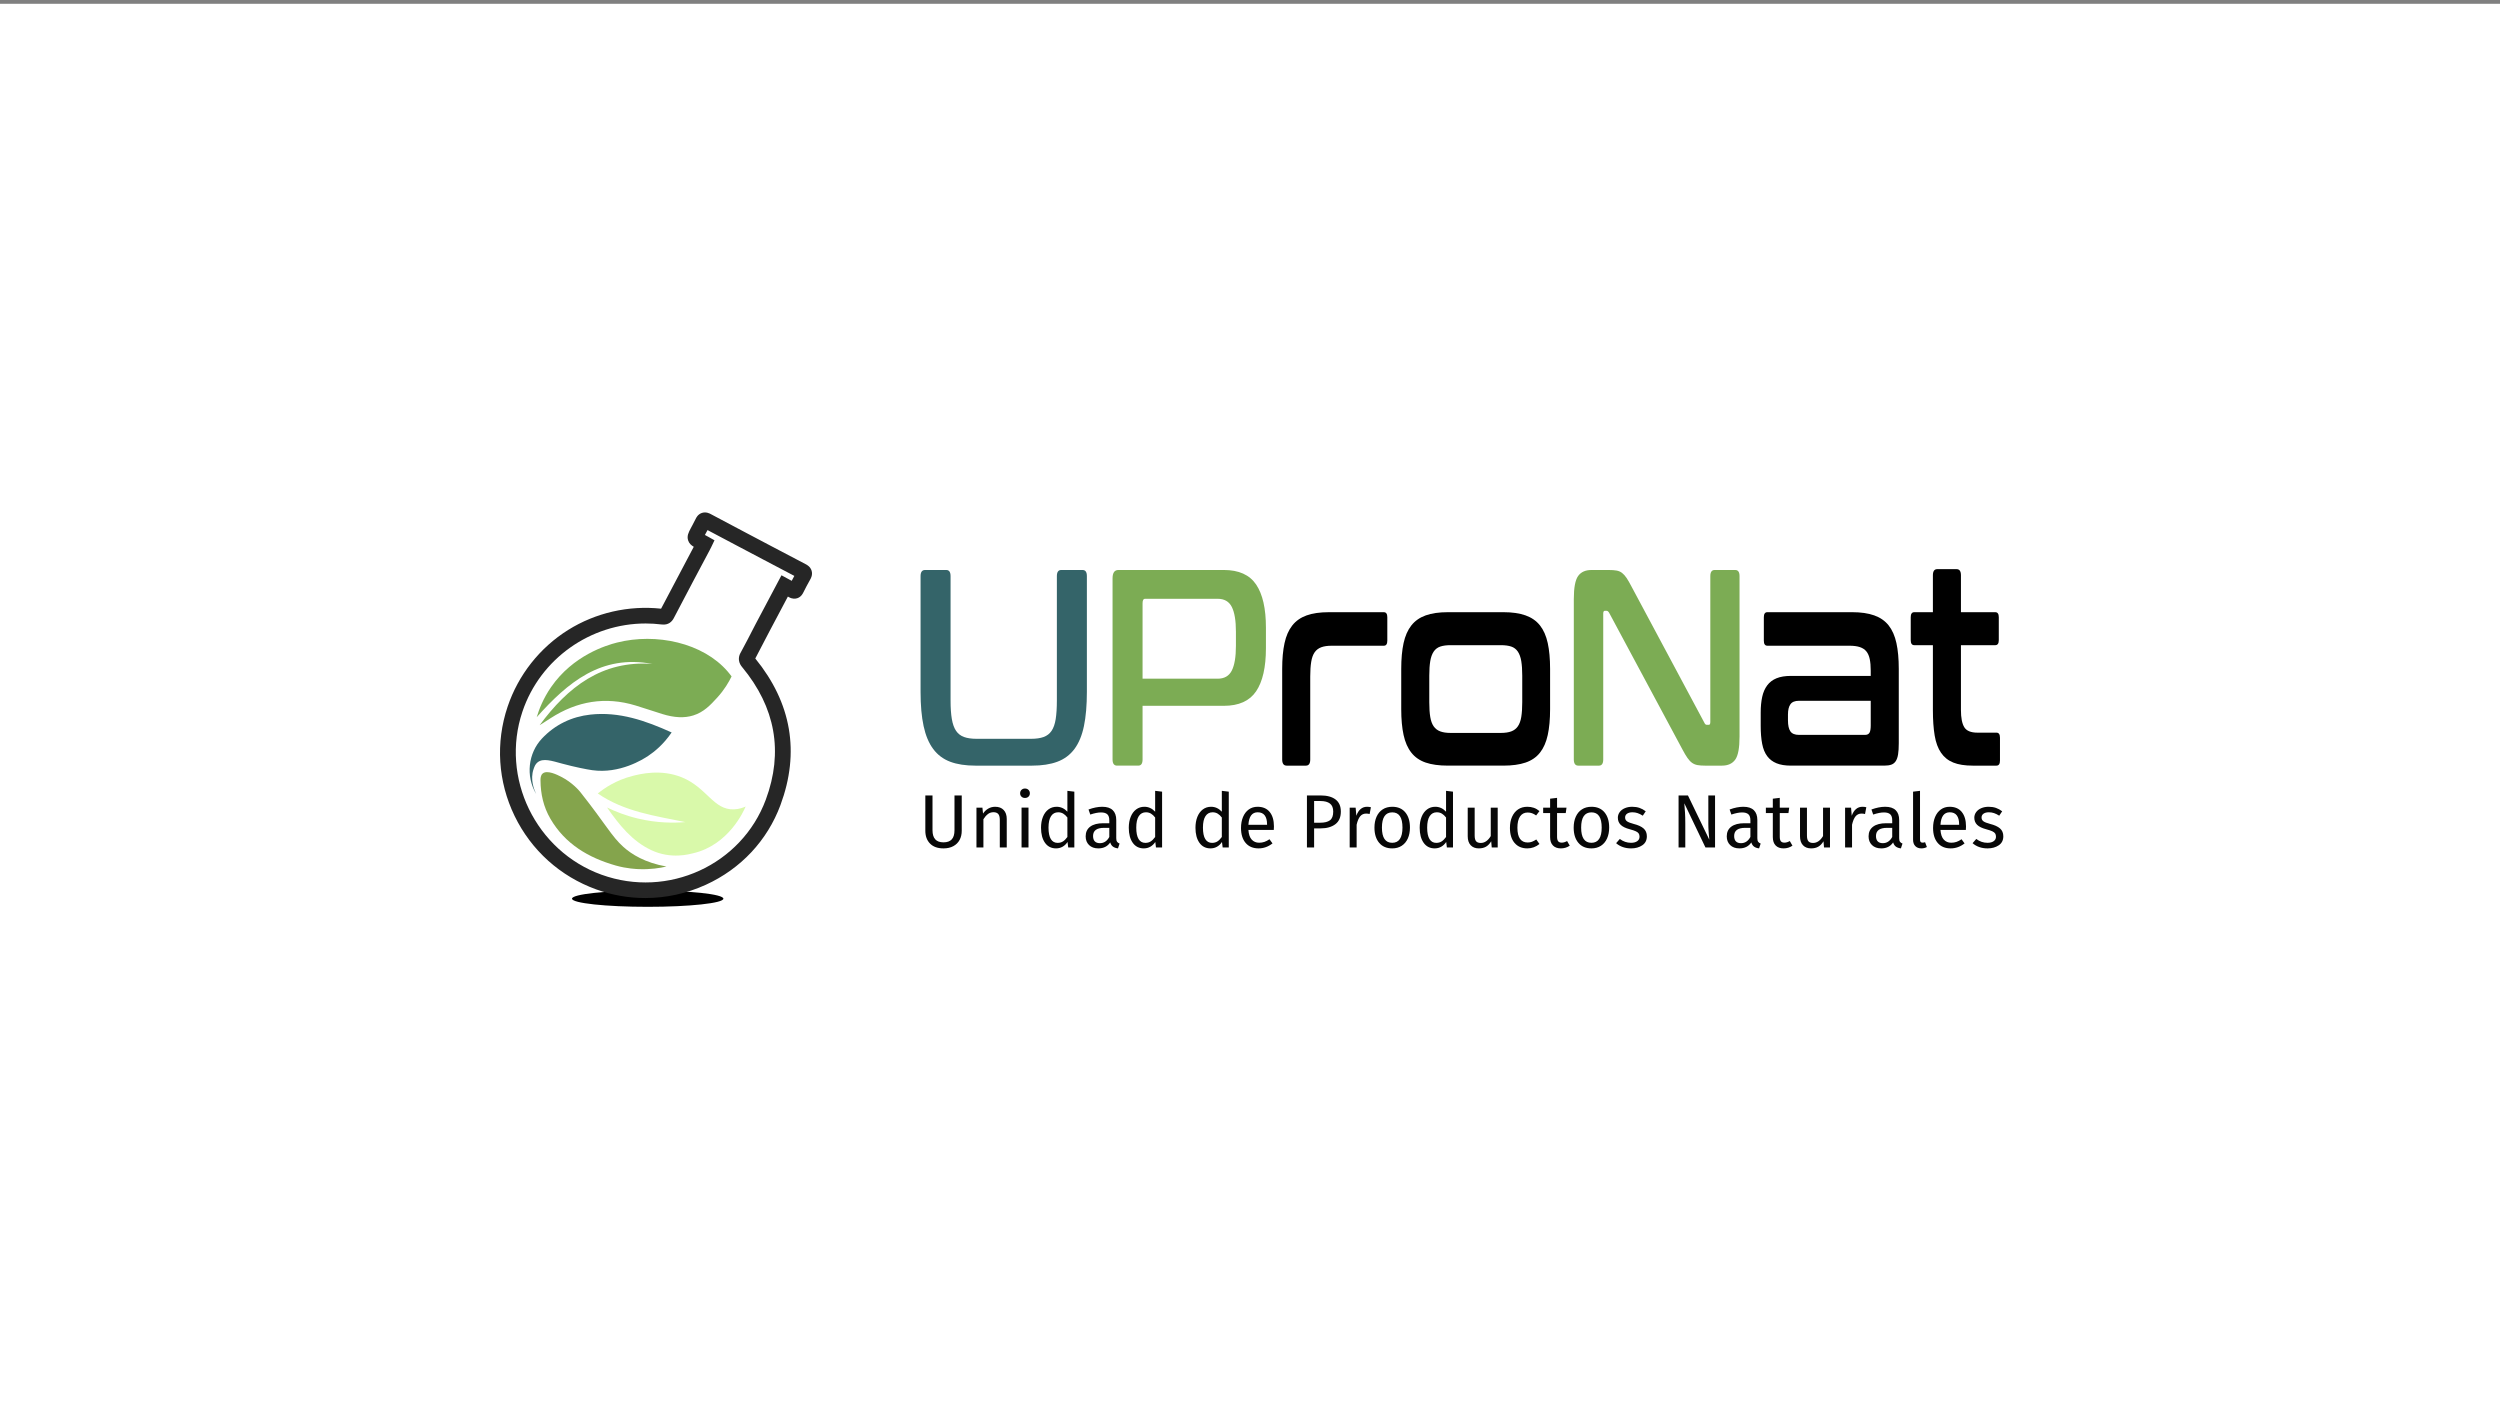 <?xml version="1.0" encoding="UTF-8" standalone="no"?>
<!DOCTYPE svg PUBLIC "-//W3C//DTD SVG 1.1//EN" "http://www.w3.org/Graphics/SVG/1.1/DTD/svg11.dtd">
<svg xmlns="http://www.w3.org/2000/svg" xmlns:xlink="http://www.w3.org/1999/xlink" version="1.1" width="5333.333pt" height="3000pt" viewBox="0 0 5333.333 3000">
<rect x="0" y="0" width="5333.333" height="3000" fill="#808080" stroke="none"/>
<g enable-background="new">
<g id="Layer-1" data-name="Capa 1">
<path transform="matrix(2.778,0,0,-2.778,0,3000)" d="M 0 0 L 1920 0 L 1920 1077 L 0 1077 Z " fill="#ffffff"/>
<clipPath id="cp0">
<path transform="matrix(2.778,0,0,-2.778,0,3000)" d="M 0 1080 L 1920 1080 L 1920 0 L 0 0 Z "/>
</clipPath>
<g clip-path="url(#cp0)">
<path transform="matrix(2.778,0,0,-2.778,2051.703,1772.35)" d="M 0 0 C 0 -2.668 -.551 -5.018 -1.652 -7.047 C -2.755 -9.077 -4.359 -10.663 -6.467 -11.804 C -8.574 -12.943 -11.098 -13.515 -14.035 -13.515 C -18.482 -13.515 -21.914 -12.287 -24.33 -9.831 C -26.748 -7.376 -27.955 -4.1 -27.955 0 L -27.955 27.144 L -22.445 27.144 L -22.445 .405 C -22.445 -2.688 -21.75 -5.008 -20.357 -6.555 C -18.966 -8.102 -16.859 -8.874 -14.035 -8.874 C -11.175 -8.874 -9.048 -8.111 -7.656 -6.583 C -6.264 -5.057 -5.568 -2.727 -5.568 .405 L -5.568 27.144 L 0 27.144 Z " fill="#070707"/>
<path transform="matrix(2.778,0,0,-2.778,2141.2,1728.046)" d="M 0 0 C 1.565 -1.662 2.349 -3.943 2.349 -6.844 L 2.349 -28.768 L -2.987 -28.768 L -2.987 -7.598 C -2.987 -5.433 -3.394 -3.905 -4.205 -3.016 C -5.018 -2.127 -6.217 -1.682 -7.801 -1.682 C -9.426 -1.682 -10.856 -2.146 -12.094 -3.073 C -13.332 -4.002 -14.491 -5.336 -15.573 -7.075 L -15.573 -28.768 L -20.91 -28.768 L -20.91 1.799 L -16.328 1.799 L -15.863 -2.726 C -14.781 -1.102 -13.438 .175 -11.832 1.103 C -10.229 2.03 -8.459 2.494 -6.525 2.494 C -3.741 2.494 -1.566 1.662 0 0 " fill="#070707"/>
<path transform="matrix(2.778,0,0,-2.778,0,3000)" d="M 789.826 429.136 L 784.49 429.136 L 784.49 459.702 L 789.826 459.702 Z M 789.826 473.332 C 790.522 472.636 790.871 471.766 790.871 470.722 C 790.871 469.678 790.522 468.816 789.826 468.141 C 789.131 467.464 788.222 467.126 787.101 467.126 C 786.018 467.126 785.129 467.464 784.433 468.141 C 783.736 468.816 783.389 469.678 783.389 470.722 C 783.389 471.766 783.736 472.636 784.433 473.332 C 785.129 474.027 786.018 474.376 787.101 474.376 C 788.222 474.376 789.131 474.027 789.826 473.332 " fill="#070707"/>
<path transform="matrix(2.778,0,0,-2.778,2267.752,1794.987)" d="M 0 0 C 1.16 .754 2.281 1.885 3.363 3.393 L 3.363 18.357 C 2.357 19.671 1.285 20.667 .145 21.344 C -.996 22.021 -2.282 22.359 -3.712 22.359 C -6.071 22.359 -7.898 21.373 -9.193 19.401 C -10.489 17.429 -11.137 14.49 -11.137 10.585 C -11.137 6.641 -10.537 3.702 -9.338 1.77 C -8.141 -.165 -6.419 -1.131 -4.176 -1.131 C -2.553 -1.131 -1.16 -.754 0 0 M 8.699 38.193 L 8.699 -4.669 L 4.002 -4.669 L 3.48 -.435 C 2.475 -1.981 1.218 -3.19 -.29 -4.06 C -1.799 -4.93 -3.48 -5.365 -5.336 -5.365 C -8.971 -5.365 -11.803 -3.935 -13.833 -1.073 C -15.863 1.788 -16.878 5.635 -16.878 10.469 C -16.878 13.601 -16.395 16.385 -15.428 18.821 C -14.462 21.257 -13.07 23.161 -11.252 24.534 C -9.436 25.906 -7.309 26.593 -4.872 26.593 C -1.74 26.593 1.005 25.336 3.363 22.823 L 3.363 38.831 Z " fill="#070707"/>
<path transform="matrix(2.778,0,0,-2.778,2366.512,1785.563)" d="M 0 0 L 0 7.019 L -4.002 7.019 C -9.647 7.019 -12.47 4.931 -12.47 .755 C -12.47 -1.063 -12.026 -2.436 -11.136 -3.363 C -10.247 -4.292 -8.933 -4.756 -7.192 -4.756 C -4.138 -4.756 -1.74 -3.171 0 0 M 5.974 -3.683 C 6.399 -4.282 7.037 -4.736 7.888 -5.046 L 6.67 -8.758 C 5.084 -8.563 3.808 -8.119 2.842 -7.424 C 1.875 -6.728 1.159 -5.646 .696 -4.176 C -1.354 -7.23 -4.39 -8.758 -8.41 -8.758 C -11.427 -8.758 -13.804 -7.907 -15.544 -6.205 C -17.284 -4.505 -18.154 -2.281 -18.154 .465 C -18.154 3.713 -16.985 6.206 -14.646 7.946 C -12.306 9.687 -8.99 10.557 -4.698 10.557 L 0 10.557 L 0 12.818 C 0 14.983 -.522 16.53 -1.565 17.458 C -2.61 18.387 -4.216 18.851 -6.38 18.851 C -8.623 18.851 -11.368 18.309 -14.616 17.227 L -15.95 21.112 C -12.161 22.505 -8.642 23.2 -5.394 23.2 C -1.798 23.2 .889 22.32 2.668 20.562 C 4.446 18.802 5.336 16.299 5.336 13.051 L 5.336 -.928 C 5.336 -2.165 5.548 -3.083 5.974 -3.683 " fill="#070707"/>
<path transform="matrix(2.778,0,0,-2.778,2454.959,1794.987)" d="M 0 0 C 1.16 .754 2.281 1.885 3.364 3.393 L 3.364 18.357 C 2.358 19.671 1.285 20.667 .146 21.344 C -.996 22.021 -2.281 22.359 -3.711 22.359 C -6.07 22.359 -7.897 21.373 -9.193 19.401 C -10.488 17.429 -11.136 14.49 -11.136 10.585 C -11.136 6.641 -10.537 3.702 -9.338 1.77 C -8.14 -.165 -6.418 -1.131 -4.176 -1.131 C -2.552 -1.131 -1.16 -.754 0 0 M 8.7 38.193 L 8.7 -4.669 L 4.002 -4.669 L 3.48 -.435 C 2.475 -1.981 1.219 -3.19 -.289 -4.06 C -1.798 -4.93 -3.479 -5.365 -5.336 -5.365 C -8.971 -5.365 -11.803 -3.935 -13.832 -1.073 C -15.863 1.788 -16.877 5.635 -16.877 10.469 C -16.877 13.601 -16.395 16.385 -15.428 18.821 C -14.461 21.257 -13.069 23.161 -11.252 24.534 C -9.435 25.906 -7.308 26.593 -4.871 26.593 C -1.74 26.593 1.006 25.336 3.364 22.823 L 3.364 38.831 Z " fill="#070707"/>
<path transform="matrix(2.778,0,0,-2.778,2597.22,1794.987)" d="M 0 0 C 1.159 .754 2.28 1.885 3.364 3.393 L 3.364 18.357 C 2.358 19.671 1.285 20.667 .146 21.344 C -.996 22.021 -2.282 22.359 -3.712 22.359 C -6.071 22.359 -7.897 21.373 -9.193 19.401 C -10.489 17.429 -11.136 14.49 -11.136 10.585 C -11.136 6.641 -10.537 3.702 -9.338 1.77 C -8.14 -.165 -6.419 -1.131 -4.177 -1.131 C -2.552 -1.131 -1.16 -.754 0 0 M 8.7 38.193 L 8.7 -4.669 L 4.002 -4.669 L 3.479 -.435 C 2.474 -1.981 1.218 -3.19 -.29 -4.06 C -1.798 -4.93 -3.479 -5.365 -5.336 -5.365 C -8.972 -5.365 -11.804 -3.935 -13.833 -1.073 C -15.863 1.788 -16.878 5.635 -16.878 10.469 C -16.878 13.601 -16.396 16.385 -15.429 18.821 C -14.462 21.257 -13.069 23.161 -11.252 24.534 C -9.435 25.906 -7.308 26.593 -4.872 26.593 C -1.74 26.593 1.005 25.336 3.364 22.823 L 3.364 38.831 Z " fill="#070707"/>
<path transform="matrix(2.778,0,0,-2.778,2703.068,1758.656)" d="M 0 0 C 0 3.016 -.601 5.316 -1.798 6.902 C -2.997 8.487 -4.795 9.28 -7.192 9.28 C -11.562 9.28 -13.94 6.07 -14.325 -.348 L 0 -.348 Z M 5.162 -4.292 L -14.325 -4.292 C -14.094 -7.656 -13.243 -10.131 -11.774 -11.716 C -10.305 -13.302 -8.41 -14.094 -6.09 -14.094 C -4.621 -14.094 -3.269 -13.882 -2.03 -13.456 C -.793 -13.031 .502 -12.354 1.856 -11.426 L 4.177 -14.616 C .929 -17.168 -2.63 -18.444 -6.496 -18.444 C -10.75 -18.444 -14.065 -17.052 -16.442 -14.268 C -18.821 -11.484 -20.01 -7.656 -20.01 -2.784 C -20.01 .386 -19.498 3.199 -18.474 5.655 C -17.448 8.11 -15.979 10.034 -14.065 11.426 C -12.151 12.818 -9.899 13.514 -7.308 13.514 C -3.248 13.514 -.136 12.18 2.03 9.512 C 4.195 6.844 5.278 3.151 5.278 -1.566 C 5.278 -2.456 5.239 -3.364 5.162 -4.292 " fill="#070707"/>
<path transform="matrix(2.778,0,0,-2.778,2837.193,1749.957)" d="M 0 0 C 1.683 1.237 2.522 3.46 2.522 6.67 C 2.522 9.531 1.683 11.601 0 12.876 C -1.683 14.152 -4.089 14.79 -7.221 14.79 L -12.151 14.79 L -12.151 -1.855 L -7.337 -1.855 C -4.128 -1.855 -1.683 -1.238 0 0 M 4.321 15.979 C 7.027 13.91 8.381 10.826 8.381 6.729 C 8.381 2.358 6.97 -.89 4.147 -3.016 C 1.324 -5.143 -2.427 -6.206 -7.104 -6.206 L -12.151 -6.206 L -12.151 -20.88 L -17.661 -20.88 L -17.661 19.082 L -7.163 19.082 C -2.214 19.082 1.614 18.047 4.321 15.979 " fill="#070707"/>
<path transform="matrix(2.778,0,0,-2.778,2924.599,1722.084)" d="M 0 0 L -.986 -5.22 C -1.914 -4.988 -2.805 -4.872 -3.654 -4.872 C -5.55 -4.872 -7.076 -5.568 -8.236 -6.96 C -9.396 -8.353 -10.306 -10.518 -10.963 -13.456 L -10.963 -30.914 L -16.299 -30.914 L -16.299 -.348 L -11.717 -.348 L -11.195 -6.554 C -10.383 -4.273 -9.281 -2.552 -7.889 -1.392 C -6.496 -.232 -4.873 .348 -3.017 .348 C -1.935 .348 -.929 .232 0 0 " fill="#070707"/>
<path transform="matrix(2.778,0,0,-2.778,2948.117,1765.584)" d="M 0 0 C 0 -7.771 2.629 -11.658 7.888 -11.658 C 13.146 -11.658 15.775 -7.753 15.775 .058 C 15.775 7.83 13.166 11.716 7.945 11.716 C 2.648 11.716 0 7.811 0 0 M 17.951 11.716 C 20.328 8.854 21.518 4.968 21.518 .058 C 21.518 -3.113 20.976 -5.907 19.894 -8.323 C 18.811 -10.74 17.244 -12.615 15.195 -13.949 C 13.146 -15.283 10.71 -15.95 7.888 -15.95 C 3.596 -15.95 .25 -14.52 -2.146 -11.658 C -4.545 -8.797 -5.742 -4.911 -5.742 0 C -5.742 3.17 -5.201 5.964 -4.118 8.381 C -3.036 10.797 -1.471 12.673 .58 14.007 C 2.629 15.341 5.084 16.008 7.945 16.008 C 12.238 16.008 15.572 14.577 17.951 11.716 " fill="#070707"/>
<path transform="matrix(2.778,0,0,-2.778,3075.556,1794.987)" d="M 0 0 C 1.159 .754 2.28 1.885 3.364 3.393 L 3.364 18.357 C 2.358 19.671 1.285 20.667 .146 21.344 C -.996 22.021 -2.282 22.359 -3.712 22.359 C -6.071 22.359 -7.897 21.373 -9.193 19.401 C -10.489 17.429 -11.136 14.49 -11.136 10.585 C -11.136 6.641 -10.537 3.702 -9.338 1.77 C -8.14 -.165 -6.419 -1.131 -4.177 -1.131 C -2.552 -1.131 -1.16 -.754 0 0 M 8.7 38.193 L 8.7 -4.669 L 4.002 -4.669 L 3.479 -.435 C 2.474 -1.981 1.218 -3.19 -.29 -4.06 C -1.798 -4.93 -3.479 -5.365 -5.336 -5.365 C -8.972 -5.365 -11.804 -3.935 -13.833 -1.073 C -15.863 1.788 -16.878 5.635 -16.878 10.469 C -16.878 13.601 -16.396 16.385 -15.429 18.821 C -14.462 21.257 -13.069 23.161 -11.252 24.534 C -9.435 25.906 -7.308 26.593 -4.872 26.593 C -1.74 26.593 1.005 25.336 3.364 22.823 L 3.364 38.831 Z " fill="#070707"/>
<path transform="matrix(2.778,0,0,-2.778,3195.101,1807.956)" d="M 0 0 L -4.582 0 L -4.988 4.756 C -6.148 2.861 -7.482 1.479 -8.99 .609 C -10.498 -.261 -12.336 -.696 -14.5 -.696 C -17.168 -.696 -19.256 .116 -20.765 1.74 C -22.272 3.364 -23.026 5.664 -23.026 8.642 L -23.026 30.566 L -17.69 30.566 L -17.69 9.222 C -17.69 7.134 -17.324 5.655 -16.588 4.785 C -15.854 3.915 -14.656 3.48 -12.992 3.48 C -10.016 3.48 -7.463 5.239 -5.336 8.758 L -5.336 30.566 L 0 30.566 Z " fill="#070707"/>
<path transform="matrix(2.778,0,0,-2.778,3272.108,1723.294)" d="M 0 0 C 1.508 -.521 2.957 -1.362 4.35 -2.522 L 1.798 -5.887 C .715 -5.113 -.34 -4.543 -1.363 -4.176 C -2.389 -3.809 -3.52 -3.625 -4.756 -3.625 C -7.231 -3.625 -9.155 -4.61 -10.527 -6.582 C -11.9 -8.555 -12.586 -11.475 -12.586 -15.341 C -12.586 -19.207 -11.91 -22.06 -10.557 -23.896 C -9.203 -25.732 -7.27 -26.65 -4.756 -26.65 C -3.559 -26.65 -2.456 -26.468 -1.45 -26.1 C -.445 -25.732 .676 -25.143 1.914 -24.33 L 4.35 -27.811 C 1.566 -30.054 -1.547 -31.175 -4.988 -31.175 C -9.126 -31.175 -12.383 -29.782 -14.762 -26.998 C -17.139 -24.215 -18.328 -20.367 -18.328 -15.456 C -18.328 -12.209 -17.787 -9.366 -16.704 -6.931 C -15.622 -4.494 -14.086 -2.601 -12.094 -1.246 C -10.102 .106 -7.734 .783 -4.988 .783 C -3.172 .783 -1.508 .522 0 0 " fill="#070707"/>
<path transform="matrix(2.778,0,0,-2.778,3348.796,1804.091)" d="M 0 0 C -2.011 -1.392 -4.292 -2.088 -6.844 -2.088 C -9.436 -2.088 -11.455 -1.344 -12.904 .146 C -14.355 1.634 -15.08 3.789 -15.08 6.612 L -15.08 25.057 L -20.416 25.057 L -20.416 29.175 L -15.08 29.175 L -15.08 36.076 L -9.744 36.715 L -9.744 29.175 L -2.494 29.175 L -3.074 25.057 L -9.744 25.057 L -9.744 6.845 C -9.744 5.259 -9.464 4.108 -8.902 3.394 C -8.343 2.678 -7.404 2.32 -6.09 2.32 C -4.893 2.32 -3.538 2.727 -2.029 3.538 Z " fill="#070707"/>
<path transform="matrix(2.778,0,0,-2.778,3373.123,1765.584)" d="M 0 0 C 0 -7.771 2.629 -11.658 7.888 -11.658 C 13.146 -11.658 15.775 -7.753 15.775 .058 C 15.775 7.83 13.166 11.716 7.945 11.716 C 2.648 11.716 0 7.811 0 0 M 17.951 11.716 C 20.328 8.854 21.518 4.968 21.518 .058 C 21.518 -3.113 20.976 -5.907 19.894 -8.323 C 18.811 -10.74 17.244 -12.615 15.195 -13.949 C 13.146 -15.283 10.71 -15.95 7.888 -15.95 C 3.596 -15.95 .25 -14.52 -2.146 -11.658 C -4.545 -8.797 -5.742 -4.911 -5.742 0 C -5.742 3.17 -5.201 5.964 -4.118 8.381 C -3.036 10.797 -1.471 12.673 .58 14.007 C 2.629 15.341 5.084 16.008 7.945 16.008 C 12.238 16.008 15.572 14.577 17.951 11.716 " fill="#070707"/>
<path transform="matrix(2.778,0,0,-2.778,3497.662,1723.535)" d="M 0 0 C 1.662 -.58 3.248 -1.449 4.756 -2.609 L 2.494 -5.974 C 1.102 -5.085 -.223 -4.428 -1.479 -4.002 C -2.736 -3.576 -4.061 -3.363 -5.452 -3.363 C -7.192 -3.363 -8.564 -3.722 -9.57 -4.437 C -10.576 -5.152 -11.078 -6.129 -11.078 -7.365 C -11.078 -8.604 -10.605 -9.569 -9.657 -10.266 C -8.71 -10.962 -6.999 -11.639 -4.524 -12.296 C -1.122 -13.146 1.421 -14.307 3.104 -15.775 C 4.785 -17.245 5.626 -19.256 5.626 -21.808 C 5.626 -24.823 4.456 -27.125 2.117 -28.71 C -.223 -30.296 -3.074 -31.088 -6.437 -31.088 C -11.078 -31.088 -14.926 -29.754 -17.98 -27.086 L -15.139 -23.838 C -12.549 -25.81 -9.686 -26.796 -6.555 -26.796 C -4.544 -26.796 -2.949 -26.381 -1.77 -25.549 C -.59 -24.718 0 -23.587 0 -22.155 C 0 -21.111 -.213 -20.271 -.639 -19.633 C -1.064 -18.994 -1.799 -18.435 -2.842 -17.95 C -3.887 -17.468 -5.414 -16.955 -7.424 -16.414 C -10.672 -15.563 -13.021 -14.423 -14.471 -12.991 C -15.922 -11.562 -16.646 -9.743 -16.646 -7.54 C -16.646 -5.954 -16.174 -4.515 -15.225 -3.219 C -14.278 -1.924 -12.963 -.919 -11.281 -.202 C -9.6 .513 -7.715 .87 -5.626 .87 C -3.538 .87 -1.663 .58 0 0 " fill="#070707"/>
<path transform="matrix(2.778,0,0,-2.778,3658.773,1807.956)" d="M 0 0 L -7.366 0 L -23.606 33.93 C -23.375 31.262 -23.191 28.797 -23.056 26.535 C -22.92 24.273 -22.853 21.537 -22.853 18.328 L -22.853 0 L -28.015 0 L -28.015 39.962 L -20.822 39.962 L -4.408 5.974 C -4.524 6.979 -4.68 8.738 -4.873 11.252 C -5.066 13.765 -5.162 16.066 -5.162 18.154 L -5.162 39.962 L 0 39.962 Z " fill="#070707"/>
<path transform="matrix(2.778,0,0,-2.778,3734.171,1785.563)" d="M 0 0 L 0 7.019 L -4.002 7.019 C -9.647 7.019 -12.47 4.931 -12.47 .755 C -12.47 -1.063 -12.026 -2.436 -11.136 -3.363 C -10.247 -4.292 -8.933 -4.756 -7.192 -4.756 C -4.138 -4.756 -1.74 -3.171 0 0 M 5.974 -3.683 C 6.399 -4.282 7.037 -4.736 7.888 -5.046 L 6.67 -8.758 C 5.084 -8.563 3.808 -8.119 2.842 -7.424 C 1.875 -6.728 1.159 -5.646 .696 -4.176 C -1.354 -7.23 -4.39 -8.758 -8.41 -8.758 C -11.427 -8.758 -13.804 -7.907 -15.544 -6.205 C -17.284 -4.505 -18.154 -2.281 -18.154 .465 C -18.154 3.713 -16.985 6.206 -14.646 7.946 C -12.306 9.687 -8.99 10.557 -4.698 10.557 L 0 10.557 L 0 12.818 C 0 14.983 -.522 16.53 -1.565 17.458 C -2.61 18.387 -4.216 18.851 -6.38 18.851 C -8.623 18.851 -11.368 18.309 -14.616 17.227 L -15.95 21.112 C -12.161 22.505 -8.642 23.2 -5.394 23.2 C -1.798 23.2 .889 22.32 2.668 20.562 C 4.446 18.802 5.336 16.299 5.336 13.051 L 5.336 -.928 C 5.336 -2.165 5.548 -3.083 5.974 -3.683 " fill="#070707"/>
<path transform="matrix(2.778,0,0,-2.778,3823.91,1804.091)" d="M 0 0 C -2.012 -1.392 -4.293 -2.088 -6.844 -2.088 C -9.436 -2.088 -11.455 -1.344 -12.905 .146 C -14.355 1.634 -15.08 3.789 -15.08 6.612 L -15.08 25.057 L -20.416 25.057 L -20.416 29.175 L -15.08 29.175 L -15.08 36.076 L -9.744 36.715 L -9.744 29.175 L -2.494 29.175 L -3.074 25.057 L -9.744 25.057 L -9.744 6.845 C -9.744 5.259 -9.465 4.108 -8.903 3.394 C -8.344 2.678 -7.405 2.32 -6.09 2.32 C -4.893 2.32 -3.539 2.727 -2.03 3.538 Z " fill="#070707"/>
<path transform="matrix(2.778,0,0,-2.778,3903.982,1807.956)" d="M 0 0 L -4.582 0 L -4.988 4.756 C -6.148 2.861 -7.482 1.479 -8.99 .609 C -10.498 -.261 -12.336 -.696 -14.5 -.696 C -17.168 -.696 -19.256 .116 -20.765 1.74 C -22.272 3.364 -23.026 5.664 -23.026 8.642 L -23.026 30.566 L -17.69 30.566 L -17.69 9.222 C -17.69 7.134 -17.324 5.655 -16.588 4.785 C -15.854 3.915 -14.656 3.48 -12.992 3.48 C -10.016 3.48 -7.463 5.239 -5.336 8.758 L -5.336 30.566 L 0 30.566 Z " fill="#070707"/>
<path transform="matrix(2.778,0,0,-2.778,3981.472,1722.084)" d="M 0 0 L -.986 -5.22 C -1.914 -4.988 -2.805 -4.872 -3.654 -4.872 C -5.549 -4.872 -7.076 -5.568 -8.236 -6.96 C -9.396 -8.353 -10.305 -10.518 -10.962 -13.456 L -10.962 -30.914 L -16.299 -30.914 L -16.299 -.348 L -11.717 -.348 L -11.194 -6.554 C -10.383 -4.273 -9.28 -2.552 -7.889 -1.392 C -6.496 -.232 -4.872 .348 -3.016 .348 C -1.934 .348 -.928 .232 0 0 " fill="#070707"/>
<path transform="matrix(2.778,0,0,-2.778,4036.735,1785.563)" d="M 0 0 L 0 7.019 L -4.002 7.019 C -9.648 7.019 -12.471 4.931 -12.471 .755 C -12.471 -1.063 -12.026 -2.436 -11.137 -3.363 C -10.248 -4.292 -8.933 -4.756 -7.193 -4.756 C -4.139 -4.756 -1.74 -3.171 0 0 M 5.973 -3.683 C 6.398 -4.282 7.037 -4.736 7.887 -5.046 L 6.67 -8.758 C 5.084 -8.563 3.808 -8.119 2.842 -7.424 C 1.875 -6.728 1.159 -5.646 .695 -4.176 C -1.354 -7.23 -4.39 -8.758 -8.41 -8.758 C -11.427 -8.758 -13.805 -7.907 -15.545 -6.205 C -17.285 -4.505 -18.154 -2.281 -18.154 .465 C -18.154 3.713 -16.985 6.206 -14.646 7.946 C -12.307 9.687 -8.99 10.557 -4.699 10.557 L 0 10.557 L 0 12.818 C 0 14.983 -.522 16.53 -1.566 17.458 C -2.611 18.387 -4.216 18.851 -6.381 18.851 C -8.623 18.851 -11.369 18.309 -14.617 17.227 L -15.951 21.112 C -12.162 22.505 -8.643 23.2 -5.395 23.2 C -1.799 23.2 .889 22.32 2.668 20.562 C 4.445 18.802 5.336 16.299 5.336 13.051 L 5.336 -.928 C 5.336 -2.165 5.547 -3.083 5.973 -3.683 " fill="#070707"/>
<path transform="matrix(2.778,0,0,-2.778,4085.954,1804.975)" d="M 0 0 C -1.142 1.179 -1.711 2.832 -1.711 4.959 L -1.711 41.789 L 3.625 42.427 L 3.625 5.075 C 3.625 4.224 3.77 3.604 4.06 3.219 C 4.35 2.832 4.842 2.639 5.539 2.639 C 6.272 2.639 6.93 2.755 7.51 2.986 L 8.902 -.726 C 7.627 -1.421 6.215 -1.77 4.668 -1.77 C 2.696 -1.77 1.14 -1.18 0 0 " fill="#070707"/>
<path transform="matrix(2.778,0,0,-2.778,4179.479,1758.656)" d="M 0 0 C 0 3.016 -.601 5.316 -1.798 6.902 C -2.997 8.487 -4.795 9.28 -7.192 9.28 C -11.562 9.28 -13.94 6.07 -14.325 -.348 L 0 -.348 Z M 5.162 -4.292 L -14.325 -4.292 C -14.094 -7.656 -13.243 -10.131 -11.774 -11.716 C -10.305 -13.302 -8.41 -14.094 -6.09 -14.094 C -4.621 -14.094 -3.269 -13.882 -2.03 -13.456 C -.793 -13.031 .502 -12.354 1.856 -11.426 L 4.177 -14.616 C .929 -17.168 -2.63 -18.444 -6.496 -18.444 C -10.75 -18.444 -14.065 -17.052 -16.442 -14.268 C -18.821 -11.484 -20.01 -7.656 -20.01 -2.784 C -20.01 .386 -19.498 3.199 -18.474 5.655 C -17.448 8.11 -15.979 10.034 -14.065 11.426 C -12.151 12.818 -9.899 13.514 -7.308 13.514 C -3.248 13.514 -.136 12.18 2.03 9.512 C 4.195 6.844 5.278 3.151 5.278 -1.566 C 5.278 -2.456 5.239 -3.364 5.162 -4.292 " fill="#070707"/>
<path transform="matrix(2.778,0,0,-2.778,4258.1,1723.535)" d="M 0 0 C 1.662 -.58 3.248 -1.449 4.756 -2.609 L 2.494 -5.974 C 1.103 -5.085 -.223 -4.428 -1.479 -4.002 C -2.736 -3.576 -4.06 -3.363 -5.451 -3.363 C -7.191 -3.363 -8.564 -3.722 -9.57 -4.437 C -10.576 -5.152 -11.078 -6.129 -11.078 -7.365 C -11.078 -8.604 -10.604 -9.569 -9.656 -10.266 C -8.709 -10.962 -6.998 -11.639 -4.523 -12.296 C -1.121 -13.146 1.422 -14.307 3.104 -15.775 C 4.785 -17.245 5.627 -19.256 5.627 -21.808 C 5.627 -24.823 4.457 -27.125 2.117 -28.71 C -.223 -30.296 -3.074 -31.088 -6.437 -31.088 C -11.078 -31.088 -14.926 -29.754 -17.979 -27.086 L -15.138 -23.838 C -12.548 -25.81 -9.686 -26.796 -6.554 -26.796 C -4.543 -26.796 -2.949 -26.381 -1.769 -25.549 C -.59 -24.718 0 -23.587 0 -22.155 C 0 -21.111 -.213 -20.271 -.638 -19.633 C -1.063 -18.994 -1.798 -18.435 -2.842 -17.95 C -3.886 -17.468 -5.414 -16.955 -7.424 -16.414 C -10.672 -15.563 -13.021 -14.423 -14.471 -12.991 C -15.921 -11.562 -16.646 -9.743 -16.646 -7.54 C -16.646 -5.954 -16.173 -4.515 -15.225 -3.219 C -14.277 -1.924 -12.963 -.919 -11.281 -.202 C -9.599 .513 -7.714 .87 -5.625 .87 C -3.537 .87 -1.662 .58 0 0 " fill="#070707"/>
<path transform="matrix(2.778,0,0,-2.778,1543.204,1917.174)" d="M 0 0 C 0 -3.457 -26.021 -6.259 -58.12 -6.259 C -90.219 -6.259 -116.24 -3.457 -116.24 0 C -116.24 3.457 -90.219 6.259 -58.12 6.259 C -26.021 6.259 0 3.457 0 0 "/>
<path transform="matrix(2.778,0,0,-2.778,1703.763,1233.363)" d="M 0 0 L .011 0 Z M -117.491 -34.819 C -159.799 -34.819 -198.414 -61.811 -212.111 -102.51 C -229.202 -153.291 -201.927 -209.481 -151.31 -227.767 C -100.38 -246.166 -43.806 -220.276 -25.196 -170.055 C -11.64 -133.468 -17.758 -99.24 -43.382 -68.322 C -44.33 -67.177 -45.618 -65.366 -45.854 -62.861 C -46.046 -60.829 -45.551 -58.835 -44.383 -56.938 C -43.248 -55.089 -36.549 -42.093 -32.95 -35.111 L -13.182 2.192 L -6.743 -1.3 C -6.243 -1.571 -5.767 -1.83 -5.314 -2.075 C -4.668 -.825 -3.999 .444 -3.307 1.72 C -11.417 5.941 -19.569 10.253 -27.484 14.439 C -30.54 16.055 -33.596 17.671 -36.652 19.284 L -45.533 23.963 C -53.551 28.185 -61.809 32.533 -69.967 36.902 C -70.324 36.228 -70.685 35.564 -71.04 34.91 C -71.358 34.326 -71.676 33.741 -71.988 33.154 C -71.103 32.698 -69.804 31.972 -69.521 31.814 L -64.617 29.064 L -67.043 23.992 C -67.068 23.939 -67.674 22.676 -68.429 21.264 C -76.513 6.142 -85.243 -10.387 -95.905 -30.754 C -97.247 -33.316 -99.94 -36.234 -105.187 -35.582 C -109.307 -35.07 -113.42 -34.819 -117.491 -34.819 M -117.765 -245.666 C -130.464 -245.666 -143.164 -243.469 -155.387 -239.053 C -183.034 -229.065 -205.311 -209.036 -218.113 -182.653 C -230.919 -156.264 -232.827 -126.441 -223.484 -98.682 C -215.293 -74.344 -198.815 -53.446 -177.086 -39.839 C -155.902 -26.574 -130.602 -20.785 -105.627 -23.452 C -96.014 -5.095 -87.973 10.133 -80.533 24.072 C -82.519 25.239 -84.102 26.632 -84.866 28.979 C -85.97 32.372 -84.552 35.06 -82.756 38.463 C -82.37 39.193 -81.977 39.917 -81.584 40.641 C -80.708 42.251 -79.881 43.773 -79.179 45.298 C -78.757 46.217 -77.47 49.016 -74.304 50.076 C -71.114 51.143 -68.362 49.663 -67.457 49.175 C -58.323 44.259 -48.979 39.339 -39.942 34.582 L -31.053 29.897 C -27.992 28.282 -24.933 26.665 -21.874 25.046 C -12.941 20.322 -3.705 15.437 5.408 10.716 C 6.307 10.251 9.042 8.834 9.979 5.641 C 10.911 2.465 9.377 -.203 8.873 -1.079 C 6.951 -4.422 5.183 -7.869 3.558 -11.094 C 3.099 -12.006 1.877 -14.432 -1.02 -15.405 C -2.474 -15.894 -4.786 -16.149 -7.511 -14.574 C -7.735 -14.444 -7.985 -14.302 -8.26 -14.148 L -22.315 -40.67 C -28.591 -52.844 -31.758 -58.92 -33.29 -61.702 C -5.452 -95.887 1.058 -133.737 -13.944 -174.225 C -24.041 -201.473 -44.411 -223.23 -71.303 -235.489 C -86.156 -242.26 -101.959 -245.665 -117.765 -245.666 " fill="#262626"/>
<path transform="matrix(2.778,0,0,-2.778,1151.187,1547.113)" d="M 0 0 C 21.576 29.248 47.879 49.953 86.598 47.06 C 47.372 54.52 21.652 32.858 -2.226 6.166 C -.478 12.036 2.719 20.464 8.803 29.265 C 25.682 53.68 51.247 61.394 59.41 63.461 C 89.498 71.079 125.426 63.31 144.433 41.224 C 145.742 39.704 146.746 38.376 147.41 37.461 C 145.388 33.29 141.954 27.264 136.332 21.13 C 131.183 15.513 126.133 10.023 117.93 7.482 C 111.013 5.341 103.309 5.771 94.245 8.58 C 87.376 10.708 80.573 13.053 73.692 15.143 C 50.43 22.212 28.747 18.497 8.471 5.422 C 5.654 3.606 2.824 1.807 0 0 " fill="#7cac54"/>
<path transform="matrix(2.778,0,0,-2.778,1478.579,1820.334)" d="M 0 0 C -2.638 -.613 -16.72 -4.803 -32.036 2.38 C -46.893 9.348 -56.743 21.817 -66.071 35.167 C -59.817 32.121 -51.846 28.934 -42.322 26.666 C -27.705 23.186 -14.979 23.194 -5.938 23.949 C -29.13 28.742 -52.807 31.886 -73.177 45.92 C -68.302 49.886 -59.333 56.124 -46.579 59.375 C -40.838 60.838 -24.759 64.936 -8.548 58.283 C 10.781 50.351 15.583 33.173 31.389 33.725 C 35.376 33.865 38.545 35.079 40.365 35.917 C 39.012 32.692 27.467 6.386 0 0 " fill="#d9f9aa"/>
<path transform="matrix(2.778,0,0,-2.778,1143.842,1693.855)" d="M 0 0 C -8.209 13.786 -6.119 31.373 4.43 42.584 C 14.552 53.339 27.326 59.407 41.72 60.982 C 63.741 63.391 84.008 56.32 104.029 47.261 C 97.651 37.865 90.551 32.295 86.054 29.288 C 82.047 26.608 64.2 15.324 43.054 18.288 C 39.026 18.852 29.841 20.64 20.054 23.288 C 11.955 25.479 5.3 27.756 1.054 24.288 C -.639 22.905 -1.286 21.15 -1.946 19.288 C -4.821 11.177 -1.541 3.192 0 0 " fill="#346469"/>
<path transform="matrix(2.778,0,0,-2.778,1421.77,1848.611)" d="M 0 0 C -5.088 -1.18 -12.426 -2.358 -21.261 -1.989 C -22.575 -1.934 -30.3 -1.701 -38.987 .786 C -59.938 6.785 -77.841 17.286 -89.159 36.762 C -94.411 45.8 -96.644 55.656 -96.722 66.106 C -96.733 67.58 -96.698 70.004 -95.088 71.404 C -91.652 74.395 -83.771 70.404 -81 69 C -71.992 64.438 -66.721 57.912 -66 57 C -46.471 32.304 -42.058 23.061 -33 15 C -26.761 9.447 -16.643 2.965 0 0 " fill="#84a44c"/>
<path transform="matrix(2.778,0,0,-2.778,2018.679,1215.98)" d="M 0 0 C 2.208 0 3.314 -1.577 3.314 -4.723 L 3.314 -100.236 C 3.314 -105.96 3.639 -110.719 4.293 -114.509 C 4.945 -118.302 6.025 -121.307 7.531 -123.523 C 9.037 -125.745 11.07 -127.316 13.631 -128.246 C 16.192 -129.178 19.43 -129.641 23.345 -129.641 L 65.066 -129.641 C 68.982 -129.641 72.22 -129.178 74.781 -128.246 C 77.341 -127.316 79.374 -125.745 80.881 -123.523 C 82.387 -121.307 83.441 -118.302 84.044 -114.509 C 84.646 -110.719 84.947 -105.96 84.947 -100.236 L 84.947 -4.723 C 84.947 -1.577 86.051 0 88.261 0 L 104.678 0 C 106.886 0 107.991 -1.577 107.991 -4.723 L 107.991 -93.583 C 107.991 -103.886 107.238 -112.652 105.732 -119.876 C 104.226 -127.105 101.79 -132.969 98.427 -137.477 C 95.062 -141.985 90.694 -145.241 85.324 -147.244 C 79.95 -149.248 73.449 -150.247 65.819 -150.247 L 22.442 -150.247 C 14.81 -150.247 8.334 -149.248 3.012 -147.244 C -2.311 -145.241 -6.653 -141.985 -10.016 -137.477 C -13.381 -132.969 -15.84 -127.105 -17.396 -119.876 C -18.954 -112.652 -19.73 -103.886 -19.73 -93.583 L -19.73 -4.723 C -19.73 -1.577 -18.578 0 -16.267 0 Z " fill="#346469"/>
<path transform="matrix(2.778,0,0,-2.778,2437.47,1447.872)" d="M 0 0 L 57.685 0 C 62.806 0 66.421 2.083 68.53 6.25 C 70.638 10.414 71.693 16.76 71.693 25.282 L 71.693 36.077 C 71.693 44.599 70.638 50.942 68.53 55.109 C 66.421 59.272 62.806 61.359 57.685 61.359 L 1.958 61.359 C .651 61.359 0 60.223 0 57.949 Z M 62.355 83.481 C 73.9 83.481 82.184 79.758 87.206 72.319 C 92.226 64.878 94.737 53.861 94.737 39.265 L 94.737 23.382 C 94.737 8.786 92.226 -2.234 87.206 -9.672 C 82.184 -17.115 73.9 -20.833 62.355 -20.833 L 0 -20.833 L 0 -62.044 C 0 -65.194 -1.106 -66.766 -3.313 -66.766 L -19.58 -66.766 C -21.891 -66.766 -23.044 -65.194 -23.044 -62.044 L -23.044 77.042 C -23.044 81.335 -21.538 83.481 -18.526 83.481 Z " fill="#7cac54"/>
<path transform="matrix(2.778,0,0,-2.778,2952.07,1306.013)" d="M 0 0 C 1.808 0 2.711 -1.287 2.711 -3.863 L 2.711 -21.892 C 2.711 -24.468 1.808 -25.755 0 -25.755 L -40.063 -25.755 C -43.278 -25.755 -45.937 -26.151 -48.046 -26.936 C -50.155 -27.725 -51.838 -29.012 -53.091 -30.8 C -54.348 -32.59 -55.226 -35.022 -55.728 -38.098 C -56.231 -41.176 -56.48 -44.933 -56.48 -49.366 L -56.48 -113.114 C -56.48 -116.264 -57.586 -117.835 -59.794 -117.835 L -74.554 -117.835 C -76.865 -117.835 -78.019 -116.264 -78.019 -113.114 L -78.019 -43.571 C -78.019 -35.844 -77.416 -29.227 -76.211 -23.717 C -75.007 -18.21 -73.024 -13.702 -70.262 -10.194 C -67.501 -6.69 -63.837 -4.114 -59.267 -2.468 C -54.699 -.825 -49.001 0 -42.172 0 Z "/>
<path transform="matrix(2.778,0,0,-2.778,3049.13,1497.992)" d="M 0 0 C 0 -4.581 .25 -8.371 .753 -11.376 C 1.255 -14.382 2.132 -16.779 3.389 -18.566 C 4.643 -20.358 6.325 -21.644 8.435 -22.429 C 10.542 -23.219 13.203 -23.61 16.417 -23.61 L 54.824 -23.61 C 58.138 -23.61 60.848 -23.219 62.957 -22.429 C 65.065 -21.644 66.746 -20.358 68.002 -18.566 C 69.257 -16.779 70.135 -14.382 70.638 -11.376 C 71.139 -8.371 71.392 -4.581 71.392 0 L 71.392 20.391 C 71.392 24.824 71.139 28.547 70.638 31.551 C 70.135 34.557 69.257 36.988 68.002 38.85 C 66.746 40.707 65.065 41.996 62.957 42.713 C 60.848 43.428 58.138 43.786 54.824 43.786 L 16.417 43.786 C 13.203 43.786 10.542 43.428 8.435 42.713 C 6.325 41.996 4.643 40.707 3.389 38.85 C 2.132 36.988 1.255 34.557 .753 31.551 C .25 28.547 0 24.824 0 20.391 Z M 56.933 69.113 C 63.658 69.113 69.332 68.288 73.952 66.645 C 78.569 64.999 82.259 62.422 85.022 58.919 C 87.782 55.411 89.766 50.903 90.972 45.396 C 92.176 39.886 92.778 33.269 92.778 25.541 L 92.778 -5.366 C 92.778 -13.092 92.176 -19.713 90.972 -25.22 C 89.766 -30.73 87.782 -35.238 85.022 -38.742 C 82.259 -42.251 78.569 -44.789 73.952 -46.363 C 69.332 -47.938 63.658 -48.723 56.933 -48.723 L 14.309 -48.723 C 7.479 -48.723 1.781 -47.938 -2.786 -46.363 C -7.357 -44.789 -11.02 -42.251 -13.781 -38.742 C -16.544 -35.238 -18.526 -30.73 -19.731 -25.22 C -20.935 -19.713 -21.538 -13.092 -21.538 -5.366 L -21.538 25.541 C -21.538 33.269 -20.935 39.886 -19.731 45.396 C -18.526 50.903 -16.544 55.411 -13.781 58.919 C -11.02 62.422 -7.357 64.999 -2.786 66.645 C 1.781 68.288 7.479 69.113 14.309 69.113 Z "/>
<path transform="matrix(2.778,0,0,-2.778,3431.941,1215.98)" d="M 0 0 C 2.41 0 4.417 -.145 6.025 -.43 C 7.629 -.718 9.037 -1.326 10.242 -2.255 C 11.446 -3.187 12.6 -4.474 13.707 -6.118 C 14.809 -7.765 16.064 -9.948 17.471 -12.664 L 73.5 -117.408 C 73.9 -118.41 74.554 -118.91 75.459 -118.91 L 76.814 -118.91 C 77.617 -118.91 78.019 -118.196 78.019 -116.763 L 78.019 -4.723 C 78.019 -1.577 79.122 0 81.333 0 L 97.147 0 C 99.355 0 100.46 -1.577 100.46 -4.723 L 100.46 -127.925 C 100.46 -136.655 99.355 -142.557 97.147 -145.633 C 94.937 -148.712 91.522 -150.247 86.905 -150.247 L 73.953 -150.247 C 71.642 -150.247 69.709 -150.107 68.153 -149.819 C 66.595 -149.534 65.217 -148.96 64.012 -148.101 C 62.806 -147.244 61.625 -145.992 60.472 -144.345 C 59.317 -142.702 57.987 -140.448 56.481 -137.583 L .302 -32.84 C -.302 -31.841 -.956 -31.337 -1.657 -31.337 L -3.012 -31.337 C -3.817 -31.337 -4.217 -32.056 -4.217 -33.484 L -4.217 -145.526 C -4.217 -148.675 -5.323 -150.247 -7.531 -150.247 L -23.345 -150.247 C -25.656 -150.247 -26.809 -148.675 -26.809 -145.526 L -26.809 -22.323 C -26.809 -13.596 -25.705 -7.694 -23.496 -4.615 C -21.288 -1.54 -17.874 0 -13.254 0 Z " fill="#7cac54"/>
<path transform="matrix(2.778,0,0,-2.778,3978.756,1567.751)" d="M 0 0 C 1.605 0 2.735 .537 3.389 1.609 C 4.041 2.684 4.368 4.578 4.368 7.298 L 4.368 26.186 L -50.757 26.186 C -53.871 26.186 -56.055 25.29 -57.309 23.504 C -58.565 21.712 -59.191 19.102 -59.191 15.669 L -59.191 11.161 C -59.191 7.298 -58.565 4.47 -57.309 2.684 C -56.055 .892 -53.871 0 -50.757 0 Z M -9.94 94.226 C -3.215 94.226 2.459 93.401 7.079 91.758 C 11.696 90.111 15.386 87.535 18.15 84.032 C 20.91 80.524 22.894 76.016 24.098 70.508 C 25.303 64.999 25.906 58.382 25.906 50.654 L 25.906 -6.439 C 25.906 -9.874 25.73 -12.701 25.379 -14.918 C 25.026 -17.138 24.424 -18.888 23.571 -20.176 C 22.718 -21.463 21.587 -22.359 20.183 -22.859 C 18.775 -23.362 16.968 -23.61 14.76 -23.61 L -56.932 -23.61 C -61.352 -23.61 -65.042 -23.004 -68.002 -21.786 C -70.965 -20.572 -73.349 -18.747 -75.156 -16.313 C -76.964 -13.882 -78.244 -10.732 -78.997 -6.868 C -79.75 -3.005 -80.127 1.573 -80.127 6.868 L -80.127 17.17 C -80.127 21.605 -79.75 25.575 -78.997 29.083 C -78.244 32.588 -76.964 35.557 -75.156 37.99 C -73.349 40.422 -70.965 42.247 -68.002 43.464 C -65.042 44.678 -61.352 45.289 -56.932 45.289 L 4.368 45.289 L 4.368 49.367 C 4.368 52.801 4.116 55.732 3.615 58.167 C 3.112 60.598 2.259 62.567 1.055 64.069 C -.15 65.572 -1.807 66.679 -3.916 67.396 C -6.024 68.111 -8.736 68.471 -12.049 68.471 L -75.006 68.471 C -76.813 68.471 -77.716 69.757 -77.716 72.334 L -77.716 90.362 C -77.716 92.939 -76.813 94.226 -75.006 94.226 Z "/>
<path transform="matrix(2.778,0,0,-2.778,4123.51,1306.013)" d="M 0 0 L 0 28.334 C 0 31.48 1.103 33.055 3.314 33.055 L 18.224 33.055 C 20.431 33.055 21.537 31.48 21.537 28.334 L 21.537 0 L 47.895 0 C 49.703 0 50.606 -1.287 50.606 -3.863 L 50.606 -21.463 C 50.606 -24.038 49.703 -25.327 47.895 -25.327 L 21.537 -25.327 L 21.537 -75.124 C 21.537 -81.133 22.39 -85.532 24.098 -88.323 C 25.804 -91.113 29.167 -92.509 34.19 -92.509 L 48.8 -92.509 C 50.606 -92.509 51.511 -93.797 51.511 -96.372 L 51.511 -113.972 C 51.511 -116.549 50.606 -117.835 48.8 -117.835 L 30.575 -117.835 C 24.55 -117.835 19.581 -117.051 15.663 -115.475 C 11.748 -113.902 8.609 -111.396 6.25 -107.963 C 3.89 -104.528 2.258 -100.094 1.355 -94.654 C .452 -89.219 0 -82.71 0 -75.124 L 0 -25.327 L -14.309 -25.327 C -16.116 -25.327 -17.021 -24.038 -17.021 -21.463 L -17.021 -3.863 C -17.021 -1.287 -16.116 0 -14.309 0 Z "/>
</g>
</g>
</g>
</svg>
